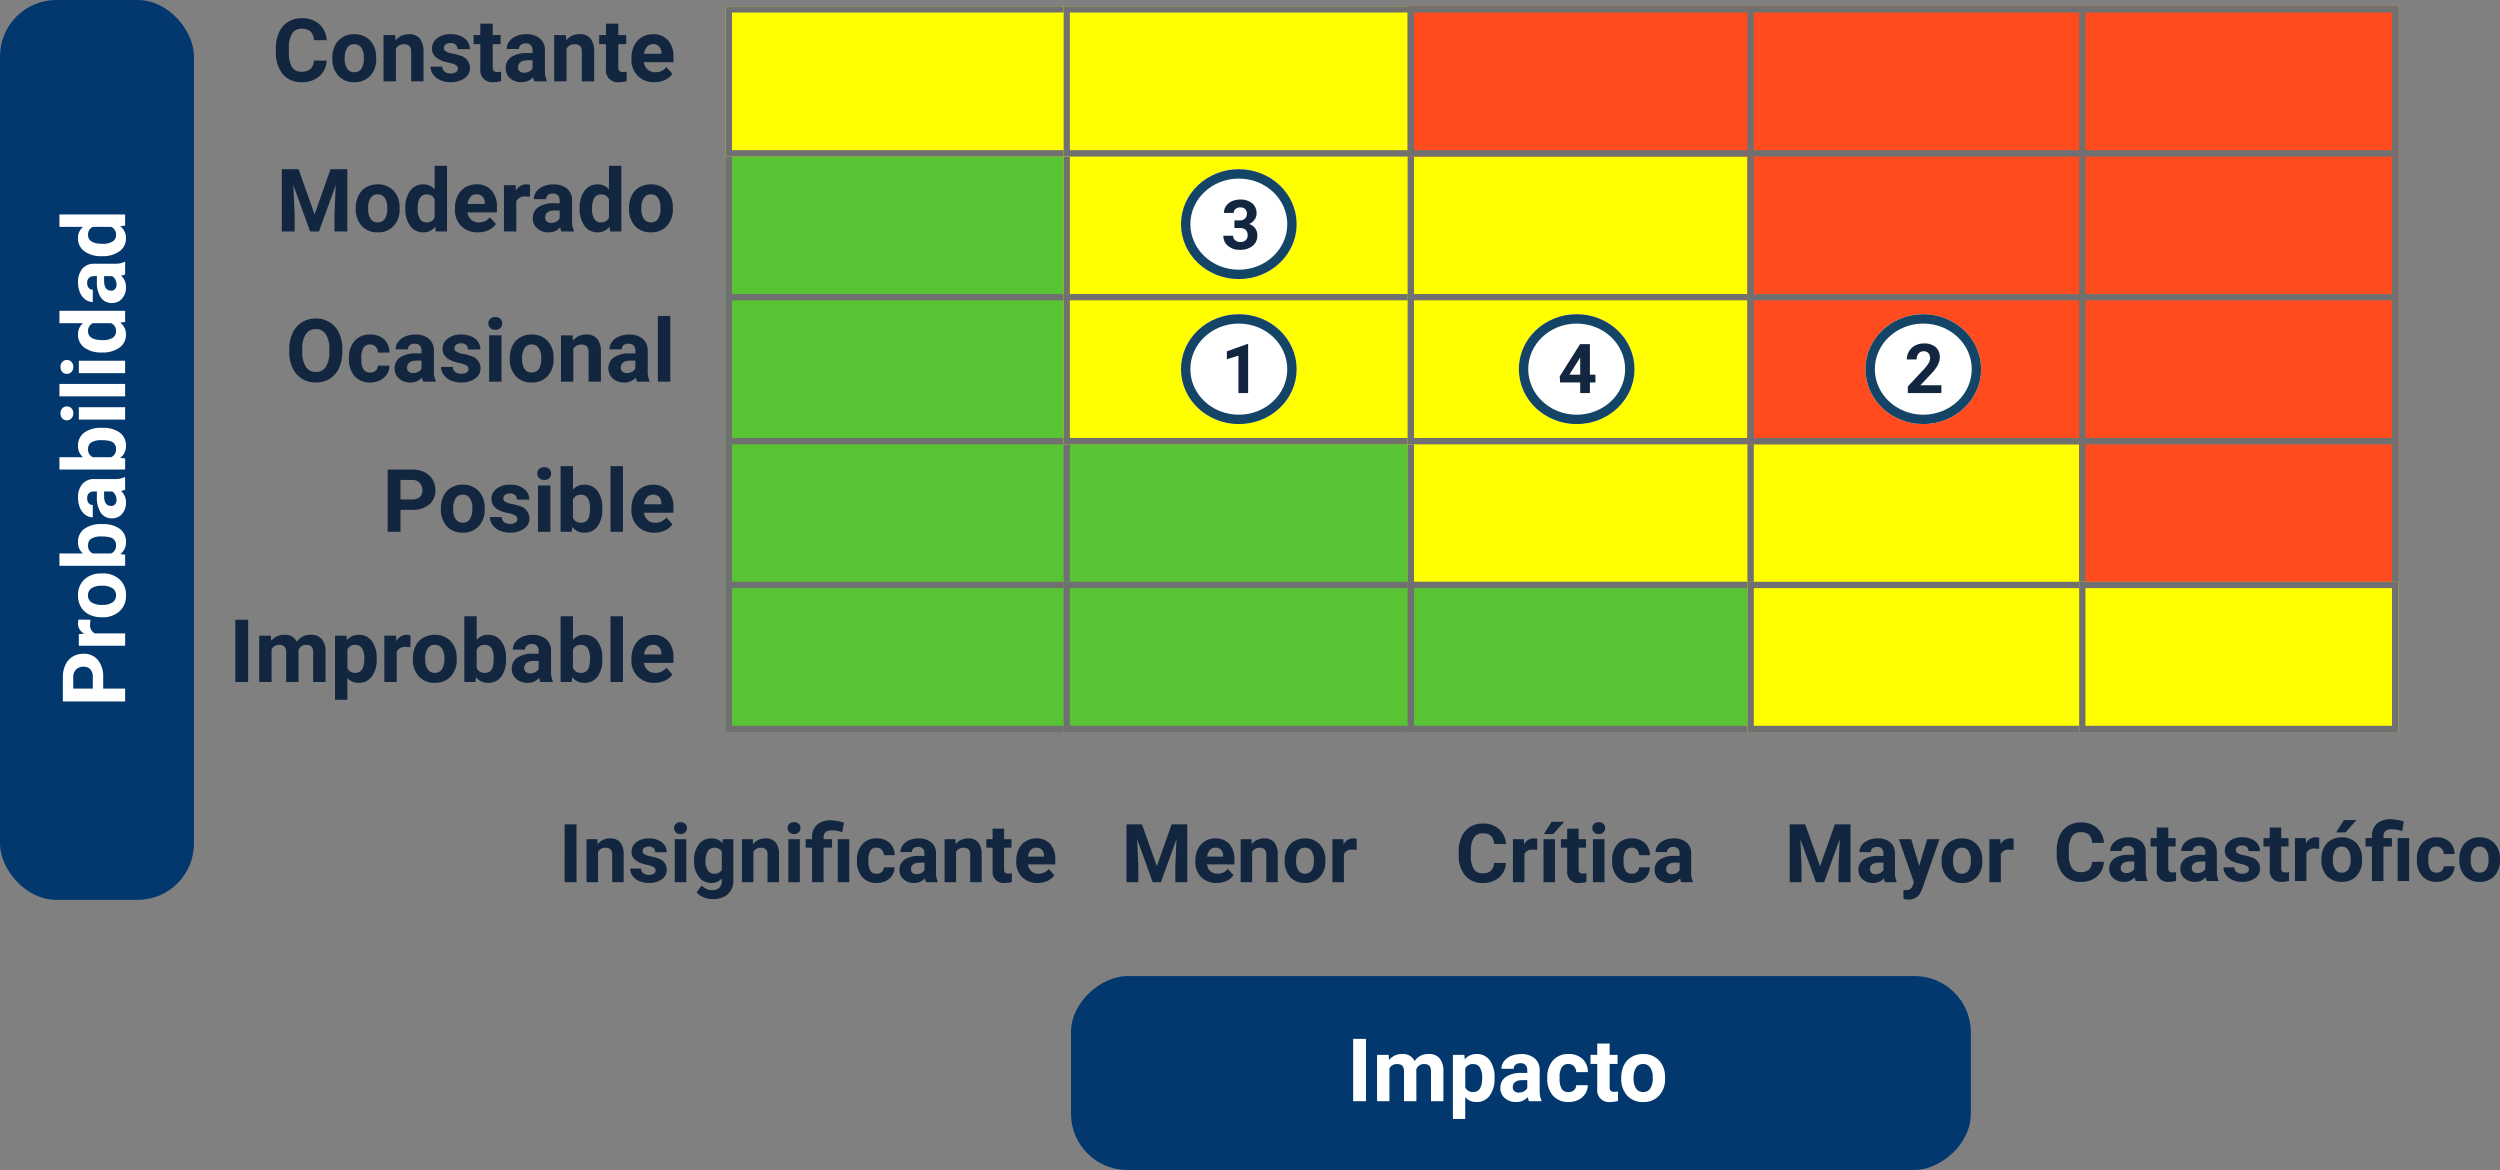 <svg xmlns="http://www.w3.org/2000/svg" width="399.575" height="187" viewBox="0 0 399.575 187">
  <rect x="0" y="0" width="399.575" height="187" fill="#808080" stroke="none"/>
  <g id="Grupo_1077065" data-name="Grupo 1077065" transform="translate(-1180 -10555.202)">
    <rect id="Rectángulo_380509" data-name="Rectángulo 380509" width="31" height="143.824" rx="9" transform="translate(1180 10555.202)" fill="#03386e"/>
    <rect id="Rectángulo_380538" data-name="Rectángulo 380538" width="31" height="143.824" rx="9" transform="translate(1495 10711.202) rotate(90)" fill="#03386e"/>
    <path id="Trazado_614236" data-name="Trazado 614236" d="M2.939-3.507V0H.889V-9.953H4.771a4.492,4.492,0,0,1,1.972.41A3.022,3.022,0,0,1,8.053-8.377a3.25,3.25,0,0,1,.458,1.719,2.858,2.858,0,0,1-1,2.307,4.171,4.171,0,0,1-2.772.844Zm0-1.661H4.771a1.8,1.8,0,0,0,1.241-.383,1.392,1.392,0,0,0,.427-1.094,1.642,1.642,0,0,0-.431-1.183,1.609,1.609,0,0,0-1.189-.465H2.939Zm11.006-.376a5.367,5.367,0,0,0-.711-.055,1.447,1.447,0,0,0-1.47.759V0H9.789V-7.4h1.866l.055.882a1.831,1.831,0,0,1,1.647-1.019,2.07,2.07,0,0,1,.615.089Zm.4,1.777a4.387,4.387,0,0,1,.424-1.962,3.1,3.1,0,0,1,1.22-1.333,3.56,3.56,0,0,1,1.849-.472,3.368,3.368,0,0,1,2.444.916,3.676,3.676,0,0,1,1.056,2.488l.014.506A3.866,3.866,0,0,1,20.4-.892,3.3,3.3,0,0,1,17.849.137,3.319,3.319,0,0,1,15.3-.889a3.934,3.934,0,0,1-.954-2.789Zm1.976.14a2.765,2.765,0,0,0,.4,1.612,1.308,1.308,0,0,0,1.135.558,1.311,1.311,0,0,0,1.121-.551,3.025,3.025,0,0,0,.4-1.763,2.737,2.737,0,0,0-.4-1.6,1.311,1.311,0,0,0-1.135-.568,1.29,1.29,0,0,0-1.121.565A3.076,3.076,0,0,0,16.317-3.626Zm12.913,0a4.479,4.479,0,0,1-.759,2.772,2.513,2.513,0,0,1-2.119.995,2.309,2.309,0,0,1-1.921-.923L24.343,0H22.565V-10.5h1.976v3.767a2.25,2.25,0,0,1,1.8-.8,2.534,2.534,0,0,1,2.123.995,4.485,4.485,0,0,1,.769,2.8Zm-1.976-.144A2.942,2.942,0,0,0,26.9-5.411a1.2,1.2,0,0,0-1.06-.516,1.3,1.3,0,0,0-1.3.772v2.919a1.321,1.321,0,0,0,1.313.779A1.22,1.22,0,0,0,27.111-2.4,4.866,4.866,0,0,0,27.255-3.773ZM34.733,0a2.194,2.194,0,0,1-.2-.663,2.39,2.39,0,0,1-1.866.8,2.626,2.626,0,0,1-1.8-.629,2.023,2.023,0,0,1-.714-1.586,2.09,2.09,0,0,1,.872-1.8,4.3,4.3,0,0,1,2.519-.636h.909v-.424a1.219,1.219,0,0,0-.263-.82,1.035,1.035,0,0,0-.831-.308,1.177,1.177,0,0,0-.783.239.813.813,0,0,0-.284.656H30.317a1.984,1.984,0,0,1,.4-1.189,2.621,2.621,0,0,1,1.121-.858,4.086,4.086,0,0,1,1.627-.311,3.228,3.228,0,0,1,2.17.687,2.4,2.4,0,0,1,.8,1.931v3.206a3.536,3.536,0,0,0,.294,1.593V0ZM33.1-1.374a1.7,1.7,0,0,0,.807-.195,1.28,1.28,0,0,0,.547-.523V-3.363h-.738q-1.483,0-1.579,1.025l-.007.116a.791.791,0,0,0,.26.608A1.009,1.009,0,0,0,33.1-1.374ZM44.618-3.63a4.479,4.479,0,0,1-.759,2.772A2.513,2.513,0,0,1,41.74.137a2.309,2.309,0,0,1-1.921-.923L39.73,0H37.953V-10.5h1.976v3.767a2.25,2.25,0,0,1,1.8-.8,2.534,2.534,0,0,1,2.123.995,4.485,4.485,0,0,1,.769,2.8Zm-1.976-.144a2.942,2.942,0,0,0-.355-1.637,1.2,1.2,0,0,0-1.06-.516,1.3,1.3,0,0,0-1.3.772v2.919a1.321,1.321,0,0,0,1.313.779A1.22,1.22,0,0,0,42.5-2.4,4.866,4.866,0,0,0,42.643-3.773ZM47.92,0H45.938V-7.4H47.92Zm-2.1-9.311a.973.973,0,0,1,.3-.731,1.117,1.117,0,0,1,.81-.287,1.12,1.12,0,0,1,.807.287.967.967,0,0,1,.3.731.97.97,0,0,1-.3.738,1.122,1.122,0,0,1-.8.287,1.122,1.122,0,0,1-.8-.287A.97.97,0,0,1,45.821-9.311ZM51.632,0H49.649V-10.5h1.982Zm3.712,0H53.361V-7.4h1.982Zm-2.1-9.311a.973.973,0,0,1,.3-.731,1.117,1.117,0,0,1,.81-.287,1.12,1.12,0,0,1,.807.287.967.967,0,0,1,.3.731.97.97,0,0,1-.3.738,1.122,1.122,0,0,1-.8.287,1.122,1.122,0,0,1-.8-.287A.97.97,0,0,1,53.245-9.311Zm3.418,5.558a4.457,4.457,0,0,1,.776-2.755,2.517,2.517,0,0,1,2.123-1.025,2.265,2.265,0,0,1,1.784.807V-10.5h1.982V0H61.544l-.1-.786a2.325,2.325,0,0,1-1.9.923,2.511,2.511,0,0,1-2.1-1.029A4.6,4.6,0,0,1,56.663-3.753Zm1.976.147A2.92,2.92,0,0,0,59-2.011a1.18,1.18,0,0,0,1.053.555,1.322,1.322,0,0,0,1.292-.774V-5.153a1.3,1.3,0,0,0-1.278-.774Q58.639-5.927,58.639-3.606ZM69.146,0a2.194,2.194,0,0,1-.2-.663,2.39,2.39,0,0,1-1.866.8,2.626,2.626,0,0,1-1.8-.629,2.023,2.023,0,0,1-.714-1.586,2.09,2.09,0,0,1,.872-1.8,4.3,4.3,0,0,1,2.519-.636h.909v-.424a1.219,1.219,0,0,0-.263-.82,1.035,1.035,0,0,0-.831-.308,1.177,1.177,0,0,0-.783.239.813.813,0,0,0-.284.656H64.729a1.985,1.985,0,0,1,.4-1.189,2.621,2.621,0,0,1,1.121-.858,4.086,4.086,0,0,1,1.627-.311,3.228,3.228,0,0,1,2.17.687,2.4,2.4,0,0,1,.8,1.931v3.206a3.536,3.536,0,0,0,.294,1.593V0ZM67.512-1.374a1.7,1.7,0,0,0,.807-.195,1.28,1.28,0,0,0,.547-.523V-3.363h-.738q-1.483,0-1.579,1.025l-.007.116a.791.791,0,0,0,.26.608A1.009,1.009,0,0,0,67.512-1.374Zm4.546-2.379a4.457,4.457,0,0,1,.776-2.755,2.517,2.517,0,0,1,2.123-1.025,2.265,2.265,0,0,1,1.784.807V-10.5h1.982V0H76.938l-.1-.786a2.325,2.325,0,0,1-1.9.923,2.511,2.511,0,0,1-2.1-1.029A4.6,4.6,0,0,1,72.058-3.753Zm1.976.147a2.92,2.92,0,0,0,.362,1.6,1.18,1.18,0,0,0,1.053.555A1.322,1.322,0,0,0,76.74-2.23V-5.153a1.3,1.3,0,0,0-1.278-.774Q74.033-5.927,74.033-3.606Z" transform="translate(1200 10668.202) rotate(-90)" fill="#fff"/>
    <path id="Trazado_614243" data-name="Trazado 614243" d="M3.069,0H1.019V-9.953H3.069ZM6.692-7.4l.062.827A2.6,2.6,0,0,1,8.88-7.533a1.973,1.973,0,0,1,1.962,1.128,2.54,2.54,0,0,1,2.222-1.128,2.206,2.206,0,0,1,1.791.7,3.221,3.221,0,0,1,.588,2.109V0H13.46V-4.717a1.408,1.408,0,0,0-.246-.919,1.091,1.091,0,0,0-.868-.291,1.233,1.233,0,0,0-1.23.848L11.122,0H9.146V-4.71a1.391,1.391,0,0,0-.253-.93,1.1,1.1,0,0,0-.861-.287,1.28,1.28,0,0,0-1.217.7V0H4.84V-7.4ZM23.618-3.63a4.436,4.436,0,0,1-.776,2.738,2.488,2.488,0,0,1-2.1,1.029,2.3,2.3,0,0,1-1.812-.779V2.844H16.96V-7.4h1.832l.068.725a2.322,2.322,0,0,1,1.873-.861,2.5,2.5,0,0,1,2.126,1.012,4.556,4.556,0,0,1,.759,2.789Zm-1.976-.144a2.911,2.911,0,0,0-.366-1.593,1.191,1.191,0,0,0-1.063-.561,1.294,1.294,0,0,0-1.278.711v3.028a1.316,1.316,0,0,0,1.292.731Q21.643-1.456,21.643-3.773ZM29.128,0a2.194,2.194,0,0,1-.2-.663,2.39,2.39,0,0,1-1.866.8,2.626,2.626,0,0,1-1.8-.629,2.023,2.023,0,0,1-.714-1.586,2.09,2.09,0,0,1,.872-1.8,4.3,4.3,0,0,1,2.519-.636h.909v-.424a1.219,1.219,0,0,0-.263-.82,1.035,1.035,0,0,0-.831-.308,1.177,1.177,0,0,0-.783.239.813.813,0,0,0-.284.656H24.712a1.984,1.984,0,0,1,.4-1.189,2.621,2.621,0,0,1,1.121-.858,4.086,4.086,0,0,1,1.627-.311,3.228,3.228,0,0,1,2.17.687,2.4,2.4,0,0,1,.8,1.931v3.206a3.536,3.536,0,0,0,.294,1.593V0ZM27.494-1.374a1.7,1.7,0,0,0,.807-.195,1.28,1.28,0,0,0,.547-.523V-3.363h-.738q-1.483,0-1.579,1.025l-.007.116a.791.791,0,0,0,.26.608A1.009,1.009,0,0,0,27.494-1.374Zm7.93-.082a1.3,1.3,0,0,0,.889-.3,1.054,1.054,0,0,0,.355-.8h1.853a2.534,2.534,0,0,1-.41,1.377,2.706,2.706,0,0,1-1.1.971,3.455,3.455,0,0,1-1.548.345,3.211,3.211,0,0,1-2.5-1.008,3.99,3.99,0,0,1-.916-2.786v-.13a3.944,3.944,0,0,1,.909-2.728,3.174,3.174,0,0,1,2.5-1.019,3.111,3.111,0,0,1,2.225.79,2.8,2.8,0,0,1,.851,2.1H36.668a1.358,1.358,0,0,0-.355-.938,1.185,1.185,0,0,0-.9-.361,1.19,1.19,0,0,0-1.042.5A2.916,2.916,0,0,0,34.016-3.8V-3.6a2.953,2.953,0,0,0,.349,1.643A1.2,1.2,0,0,0,35.424-1.456Zm6.59-7.759V-7.4h1.265v1.449H42.014v3.691a.881.881,0,0,0,.157.588.79.79,0,0,0,.6.178,3.151,3.151,0,0,0,.581-.048v1.5a4.067,4.067,0,0,1-1.2.178,1.886,1.886,0,0,1-2.119-2.1V-5.947h-1.08V-7.4h1.08V-9.215Zm1.853,5.448a4.387,4.387,0,0,1,.424-1.962,3.1,3.1,0,0,1,1.22-1.333,3.56,3.56,0,0,1,1.849-.472,3.368,3.368,0,0,1,2.444.916,3.676,3.676,0,0,1,1.056,2.488l.014.506a3.866,3.866,0,0,1-.95,2.731A3.3,3.3,0,0,1,47.373.137,3.319,3.319,0,0,1,44.82-.889a3.934,3.934,0,0,1-.954-2.789Zm1.976.14a2.765,2.765,0,0,0,.4,1.612,1.308,1.308,0,0,0,1.135.558,1.311,1.311,0,0,0,1.121-.551,3.025,3.025,0,0,0,.4-1.763,2.737,2.737,0,0,0-.4-1.6,1.311,1.311,0,0,0-1.135-.568,1.29,1.29,0,0,0-1.121.565A3.076,3.076,0,0,0,45.842-3.626Z" transform="translate(1395.256 10731.202)" fill="#fff"/>
    <path id="Trazado_614237" data-name="Trazado 614237" d="M-55.788-3.315A3.522,3.522,0,0,1-56.974-.786a4.165,4.165,0,0,1-2.82.923,3.745,3.745,0,0,1-3.011-1.289,5.284,5.284,0,0,1-1.1-3.538V-5.3A5.966,5.966,0,0,1-63.4-7.827a3.791,3.791,0,0,1,1.446-1.678,4.05,4.05,0,0,1,2.184-.584,4.058,4.058,0,0,1,2.775.923,3.785,3.785,0,0,1,1.217,2.591h-2.051a2.079,2.079,0,0,0-.537-1.4,1.987,1.987,0,0,0-1.4-.434,1.742,1.742,0,0,0-1.535.735,4.118,4.118,0,0,0-.523,2.28v.752a4.408,4.408,0,0,0,.489,2.358,1.71,1.71,0,0,0,1.542.745,2.025,2.025,0,0,0,1.418-.434,1.961,1.961,0,0,0,.537-1.343Zm.909-.451a4.387,4.387,0,0,1,.424-1.962,3.1,3.1,0,0,1,1.22-1.333,3.56,3.56,0,0,1,1.849-.472,3.368,3.368,0,0,1,2.444.916,3.676,3.676,0,0,1,1.056,2.488l.014.506a3.866,3.866,0,0,1-.95,2.731A3.3,3.3,0,0,1-51.372.137,3.319,3.319,0,0,1-53.925-.889a3.934,3.934,0,0,1-.954-2.789Zm1.976.14a2.765,2.765,0,0,0,.4,1.612,1.308,1.308,0,0,0,1.135.558,1.311,1.311,0,0,0,1.121-.551,3.025,3.025,0,0,0,.4-1.763,2.737,2.737,0,0,0-.4-1.6,1.311,1.311,0,0,0-1.135-.568,1.29,1.29,0,0,0-1.121.565A3.076,3.076,0,0,0-52.9-3.626Zm8.066-3.77.062.854a2.582,2.582,0,0,1,2.126-.991,2.146,2.146,0,0,1,1.75.69,3.221,3.221,0,0,1,.588,2.064V0h-1.976V-4.73a1.282,1.282,0,0,0-.273-.913,1.224,1.224,0,0,0-.909-.284,1.359,1.359,0,0,0-1.251.711V0H-46.7V-7.4Zm10.028,5.353a.637.637,0,0,0-.359-.571,4.077,4.077,0,0,0-1.152-.373q-2.639-.554-2.639-2.242a2.032,2.032,0,0,1,.817-1.644A3.3,3.3,0,0,1-36-7.533a3.547,3.547,0,0,1,2.252.663,2.09,2.09,0,0,1,.844,1.723h-1.976a.956.956,0,0,0-.273-.7,1.157,1.157,0,0,0-.854-.277,1.182,1.182,0,0,0-.772.226.712.712,0,0,0-.273.574.609.609,0,0,0,.311.53,3.2,3.2,0,0,0,1.049.349,8.571,8.571,0,0,1,1.244.332,2.044,2.044,0,0,1,1.565,1.989,1.929,1.929,0,0,1-.868,1.637A3.745,3.745,0,0,1-36,.137a3.912,3.912,0,0,1-1.651-.332A2.77,2.77,0,0,1-38.78-1.1a2.113,2.113,0,0,1-.41-1.248h1.873a1.031,1.031,0,0,0,.39.807,1.546,1.546,0,0,0,.971.28A1.43,1.43,0,0,0-35.1-1.48.67.67,0,0,0-34.809-2.044Zm5.558-7.171V-7.4h1.265v1.449h-1.265v3.691a.881.881,0,0,0,.157.588.79.79,0,0,0,.6.178,3.151,3.151,0,0,0,.581-.048v1.5a4.067,4.067,0,0,1-1.2.178,1.886,1.886,0,0,1-2.119-2.1V-5.947h-1.08V-7.4h1.08V-9.215ZM-22.6,0a2.194,2.194,0,0,1-.2-.663,2.39,2.39,0,0,1-1.866.8,2.626,2.626,0,0,1-1.8-.629,2.023,2.023,0,0,1-.714-1.586,2.09,2.09,0,0,1,.872-1.8,4.3,4.3,0,0,1,2.519-.636h.909v-.424a1.219,1.219,0,0,0-.263-.82,1.035,1.035,0,0,0-.831-.308,1.177,1.177,0,0,0-.783.239.813.813,0,0,0-.284.656h-1.976a1.984,1.984,0,0,1,.4-1.189A2.621,2.621,0,0,1-25.5-7.222a4.086,4.086,0,0,1,1.627-.311,3.228,3.228,0,0,1,2.17.687,2.4,2.4,0,0,1,.8,1.931v3.206A3.536,3.536,0,0,0-20.6-.116V0Zm-1.634-1.374a1.7,1.7,0,0,0,.807-.195,1.28,1.28,0,0,0,.547-.523V-3.363h-.738q-1.483,0-1.579,1.025l-.007.116a.791.791,0,0,0,.26.608A1.009,1.009,0,0,0-24.233-1.374ZM-17.562-7.4l.062.854a2.582,2.582,0,0,1,2.126-.991,2.146,2.146,0,0,1,1.75.69,3.221,3.221,0,0,1,.588,2.064V0h-1.976V-4.73a1.282,1.282,0,0,0-.273-.913,1.224,1.224,0,0,0-.909-.284,1.359,1.359,0,0,0-1.251.711V0h-1.976V-7.4Zm8.388-1.818V-7.4h1.265v1.449H-9.174v3.691a.881.881,0,0,0,.157.588.79.79,0,0,0,.6.178,3.151,3.151,0,0,0,.581-.048v1.5a4.067,4.067,0,0,1-1.2.178,1.886,1.886,0,0,1-2.119-2.1V-5.947h-1.08V-7.4h1.08V-9.215ZM-3.4.137a3.631,3.631,0,0,1-2.649-1A3.548,3.548,0,0,1-7.075-3.521v-.191A4.468,4.468,0,0,1-6.645-5.7a3.161,3.161,0,0,1,1.22-1.354,3.425,3.425,0,0,1,1.8-.475,3.07,3.07,0,0,1,2.389.957A3.889,3.889,0,0,1-.362-3.862v.807h-4.71a1.835,1.835,0,0,0,.578,1.162,1.746,1.746,0,0,0,1.22.438A2.132,2.132,0,0,0-1.49-2.283L-.52-1.2a2.966,2.966,0,0,1-1.2.981A3.947,3.947,0,0,1-3.4.137ZM-3.63-5.94a1.234,1.234,0,0,0-.954.4A2.062,2.062,0,0,0-5.052-4.4H-2.3V-4.56a1.471,1.471,0,0,0-.355-1.02A1.274,1.274,0,0,0-3.63-5.94ZM-60.279,14.047l2.557,7.219,2.543-7.219h2.693V24h-2.058V21.279l.205-4.7L-57.025,24h-1.408l-2.68-7.41.205,4.689V24h-2.051V14.047Zm9.146,6.187a4.387,4.387,0,0,1,.424-1.962,3.1,3.1,0,0,1,1.22-1.333,3.56,3.56,0,0,1,1.849-.472,3.368,3.368,0,0,1,2.444.916,3.676,3.676,0,0,1,1.056,2.488l.014.506a3.866,3.866,0,0,1-.95,2.731,3.3,3.3,0,0,1-2.55,1.029,3.319,3.319,0,0,1-2.553-1.025,3.934,3.934,0,0,1-.954-2.789Zm1.976.14a2.765,2.765,0,0,0,.4,1.612,1.308,1.308,0,0,0,1.135.558,1.311,1.311,0,0,0,1.121-.551,3.025,3.025,0,0,0,.4-1.763,2.737,2.737,0,0,0-.4-1.6,1.311,1.311,0,0,0-1.135-.568,1.29,1.29,0,0,0-1.121.565A3.076,3.076,0,0,0-49.157,20.374Zm5.94-.127a4.457,4.457,0,0,1,.776-2.755,2.517,2.517,0,0,1,2.123-1.025,2.265,2.265,0,0,1,1.784.807V13.5h1.982V24h-1.784l-.1-.786a2.325,2.325,0,0,1-1.9.923,2.511,2.511,0,0,1-2.1-1.029A4.6,4.6,0,0,1-43.217,20.247Zm1.976.147a2.92,2.92,0,0,0,.362,1.6,1.18,1.18,0,0,0,1.053.555,1.322,1.322,0,0,0,1.292-.774V18.847a1.3,1.3,0,0,0-1.278-.774Q-41.241,18.073-41.241,20.394Zm9.625,3.743a3.631,3.631,0,0,1-2.649-1,3.548,3.548,0,0,1-1.022-2.659v-.191a4.468,4.468,0,0,1,.431-1.993,3.161,3.161,0,0,1,1.22-1.354,3.425,3.425,0,0,1,1.8-.475,3.07,3.07,0,0,1,2.389.957,3.889,3.889,0,0,1,.872,2.714v.807h-4.71a1.835,1.835,0,0,0,.578,1.162,1.746,1.746,0,0,0,1.22.438,2.132,2.132,0,0,0,1.784-.827l.971,1.087a2.966,2.966,0,0,1-1.2.981A3.947,3.947,0,0,1-31.616,24.137Zm-.226-6.077a1.234,1.234,0,0,0-.954.4,2.062,2.062,0,0,0-.468,1.14h2.748V19.44a1.471,1.471,0,0,0-.355-1.02A1.274,1.274,0,0,0-31.842,18.06Zm8.545.4a5.367,5.367,0,0,0-.711-.055,1.447,1.447,0,0,0-1.47.759V24h-1.976V16.6h1.866l.055.882a1.831,1.831,0,0,1,1.647-1.019,2.07,2.07,0,0,1,.615.089ZM-18.266,24a2.194,2.194,0,0,1-.2-.663,2.39,2.39,0,0,1-1.866.8,2.626,2.626,0,0,1-1.8-.629,2.023,2.023,0,0,1-.714-1.586,2.09,2.09,0,0,1,.872-1.8,4.3,4.3,0,0,1,2.519-.636h.909v-.424a1.219,1.219,0,0,0-.263-.82,1.035,1.035,0,0,0-.831-.308,1.177,1.177,0,0,0-.783.239.813.813,0,0,0-.284.656h-1.976a1.985,1.985,0,0,1,.4-1.189,2.621,2.621,0,0,1,1.121-.858,4.086,4.086,0,0,1,1.627-.311,3.228,3.228,0,0,1,2.17.687,2.4,2.4,0,0,1,.8,1.931v3.206a3.536,3.536,0,0,0,.294,1.593V24ZM-19.9,22.626a1.7,1.7,0,0,0,.807-.195,1.28,1.28,0,0,0,.547-.523V20.637h-.738q-1.483,0-1.579,1.025l-.007.116a.791.791,0,0,0,.26.608A1.009,1.009,0,0,0-19.9,22.626Zm4.546-2.379a4.457,4.457,0,0,1,.776-2.755,2.517,2.517,0,0,1,2.123-1.025,2.265,2.265,0,0,1,1.784.807V13.5h1.982V24h-1.784l-.1-.786a2.325,2.325,0,0,1-1.9.923,2.511,2.511,0,0,1-2.1-1.029A4.6,4.6,0,0,1-15.354,20.247Zm1.976.147a2.92,2.92,0,0,0,.362,1.6,1.18,1.18,0,0,0,1.053.555,1.322,1.322,0,0,0,1.292-.774V18.847a1.3,1.3,0,0,0-1.278-.774Q-13.378,18.073-13.378,20.394Zm5.913-.161a4.387,4.387,0,0,1,.424-1.962,3.1,3.1,0,0,1,1.22-1.333,3.56,3.56,0,0,1,1.849-.472,3.368,3.368,0,0,1,2.444.916A3.676,3.676,0,0,1-.472,19.871l.014.506a3.866,3.866,0,0,1-.95,2.731,3.3,3.3,0,0,1-2.55,1.029,3.319,3.319,0,0,1-2.553-1.025,3.934,3.934,0,0,1-.954-2.789Zm1.976.14a2.765,2.765,0,0,0,.4,1.612,1.308,1.308,0,0,0,1.135.558,1.311,1.311,0,0,0,1.121-.551,3.025,3.025,0,0,0,.4-1.763,2.737,2.737,0,0,0-.4-1.6,1.311,1.311,0,0,0-1.135-.568,1.29,1.29,0,0,0-1.121.565A3.076,3.076,0,0,0-5.489,20.374Zm-47.8,22.875a6.008,6.008,0,0,1-.52,2.577A3.913,3.913,0,0,1-55.3,47.535a4.113,4.113,0,0,1-2.218.6,4.141,4.141,0,0,1-2.208-.595,3.951,3.951,0,0,1-1.5-1.7,5.837,5.837,0,0,1-.54-2.54v-.492a5.977,5.977,0,0,1,.53-2.587,3.945,3.945,0,0,1,1.5-1.716,4.118,4.118,0,0,1,2.211-.6,4.118,4.118,0,0,1,2.211.6,3.945,3.945,0,0,1,1.5,1.716,5.96,5.96,0,0,1,.53,2.581Zm-2.078-.451a4.188,4.188,0,0,0-.561-2.379,1.827,1.827,0,0,0-1.6-.813,1.827,1.827,0,0,0-1.593.8,4.141,4.141,0,0,0-.567,2.355v.485a4.241,4.241,0,0,0,.561,2.365,1.822,1.822,0,0,0,1.613.841,1.806,1.806,0,0,0,1.586-.81,4.216,4.216,0,0,0,.561-2.362Zm6.515,3.746a1.3,1.3,0,0,0,.889-.3,1.054,1.054,0,0,0,.355-.8h1.853a2.534,2.534,0,0,1-.41,1.377,2.706,2.706,0,0,1-1.1.971,3.455,3.455,0,0,1-1.548.345,3.211,3.211,0,0,1-2.5-1.008,3.99,3.99,0,0,1-.916-2.786v-.13a3.944,3.944,0,0,1,.909-2.728,3.174,3.174,0,0,1,2.5-1.019,3.111,3.111,0,0,1,2.225.79,2.8,2.8,0,0,1,.851,2.1h-1.853a1.358,1.358,0,0,0-.355-.938,1.185,1.185,0,0,0-.9-.361,1.19,1.19,0,0,0-1.042.5,2.916,2.916,0,0,0-.352,1.633V44.4a2.953,2.953,0,0,0,.349,1.643A1.2,1.2,0,0,0-48.856,46.544ZM-40.346,48a2.194,2.194,0,0,1-.2-.663,2.39,2.39,0,0,1-1.866.8,2.626,2.626,0,0,1-1.8-.629,2.023,2.023,0,0,1-.714-1.586,2.09,2.09,0,0,1,.872-1.8,4.3,4.3,0,0,1,2.519-.636h.909v-.424a1.219,1.219,0,0,0-.263-.82,1.035,1.035,0,0,0-.831-.308,1.177,1.177,0,0,0-.783.239.813.813,0,0,0-.284.656h-1.976a1.984,1.984,0,0,1,.4-1.189,2.621,2.621,0,0,1,1.121-.858,4.086,4.086,0,0,1,1.627-.311,3.228,3.228,0,0,1,2.17.687,2.4,2.4,0,0,1,.8,1.931v3.206a3.536,3.536,0,0,0,.294,1.593V48Zm-1.634-1.374a1.7,1.7,0,0,0,.807-.195,1.28,1.28,0,0,0,.547-.523V44.637h-.738q-1.483,0-1.579,1.025l-.007.116a.791.791,0,0,0,.26.608A1.009,1.009,0,0,0-41.979,46.626Zm8.859-.67a.637.637,0,0,0-.359-.571,4.077,4.077,0,0,0-1.152-.373q-2.639-.554-2.639-2.242a2.032,2.032,0,0,1,.817-1.644,3.3,3.3,0,0,1,2.136-.66,3.547,3.547,0,0,1,2.252.663,2.09,2.09,0,0,1,.844,1.723H-33.2a.956.956,0,0,0-.273-.7,1.157,1.157,0,0,0-.854-.277,1.182,1.182,0,0,0-.772.226.712.712,0,0,0-.273.574.609.609,0,0,0,.311.53,3.2,3.2,0,0,0,1.049.349,8.57,8.57,0,0,1,1.244.332A2.044,2.044,0,0,1-31.2,45.874a1.929,1.929,0,0,1-.868,1.637,3.745,3.745,0,0,1-2.242.625,3.912,3.912,0,0,1-1.651-.332,2.77,2.77,0,0,1-1.131-.909,2.113,2.113,0,0,1-.41-1.248h1.873a1.031,1.031,0,0,0,.39.807,1.546,1.546,0,0,0,.971.28,1.43,1.43,0,0,0,.858-.215A.67.67,0,0,0-33.12,45.956ZM-27.843,48h-1.982V40.6h1.982Zm-2.1-9.311a.973.973,0,0,1,.3-.731,1.117,1.117,0,0,1,.81-.287,1.12,1.12,0,0,1,.807.287.967.967,0,0,1,.3.731.97.97,0,0,1-.3.738,1.122,1.122,0,0,1-.8.287,1.122,1.122,0,0,1-.8-.287A.97.97,0,0,1-29.941,38.689Zm3.418,5.544a4.387,4.387,0,0,1,.424-1.962,3.1,3.1,0,0,1,1.22-1.333,3.56,3.56,0,0,1,1.849-.472,3.368,3.368,0,0,1,2.444.916,3.676,3.676,0,0,1,1.056,2.488l.014.506a3.866,3.866,0,0,1-.95,2.731,3.3,3.3,0,0,1-2.55,1.029,3.319,3.319,0,0,1-2.553-1.025,3.934,3.934,0,0,1-.954-2.789Zm1.976.14a2.765,2.765,0,0,0,.4,1.612,1.308,1.308,0,0,0,1.135.558,1.311,1.311,0,0,0,1.121-.551,3.025,3.025,0,0,0,.4-1.763,2.737,2.737,0,0,0-.4-1.6,1.311,1.311,0,0,0-1.135-.568,1.29,1.29,0,0,0-1.121.565A3.076,3.076,0,0,0-24.548,44.374Zm8.066-3.77.062.854a2.582,2.582,0,0,1,2.126-.991,2.146,2.146,0,0,1,1.75.69,3.221,3.221,0,0,1,.588,2.064V48h-1.976V43.27a1.282,1.282,0,0,0-.273-.913,1.224,1.224,0,0,0-.909-.284,1.359,1.359,0,0,0-1.251.711V48h-1.976V40.6ZM-6.173,48a2.194,2.194,0,0,1-.2-.663,2.39,2.39,0,0,1-1.866.8,2.626,2.626,0,0,1-1.8-.629,2.023,2.023,0,0,1-.714-1.586,2.09,2.09,0,0,1,.872-1.8,4.3,4.3,0,0,1,2.519-.636h.909v-.424a1.219,1.219,0,0,0-.263-.82,1.035,1.035,0,0,0-.831-.308,1.177,1.177,0,0,0-.783.239.813.813,0,0,0-.284.656h-1.976a1.984,1.984,0,0,1,.4-1.189,2.621,2.621,0,0,1,1.121-.858,4.086,4.086,0,0,1,1.627-.311,3.228,3.228,0,0,1,2.17.687,2.4,2.4,0,0,1,.8,1.931v3.206a3.536,3.536,0,0,0,.294,1.593V48Zm-1.634-1.374A1.7,1.7,0,0,0-7,46.431a1.28,1.28,0,0,0,.547-.523V44.637h-.738q-1.483,0-1.579,1.025l-.007.116a.791.791,0,0,0,.26.608A1.009,1.009,0,0,0-7.807,46.626ZM-.868,48H-2.851V37.5H-.868ZM-43.989,68.493V72H-46.04V62.047h3.883a4.492,4.492,0,0,1,1.972.41,3.022,3.022,0,0,1,1.309,1.166,3.25,3.25,0,0,1,.458,1.719,2.858,2.858,0,0,1-1,2.307,4.171,4.171,0,0,1-2.772.844Zm0-1.661h1.832a1.8,1.8,0,0,0,1.241-.383,1.392,1.392,0,0,0,.427-1.094,1.642,1.642,0,0,0-.431-1.183,1.609,1.609,0,0,0-1.189-.465h-1.88Zm6.453,1.4a4.387,4.387,0,0,1,.424-1.962,3.1,3.1,0,0,1,1.22-1.333,3.56,3.56,0,0,1,1.849-.472,3.368,3.368,0,0,1,2.444.916,3.676,3.676,0,0,1,1.056,2.488l.014.506a3.866,3.866,0,0,1-.95,2.731,3.3,3.3,0,0,1-2.55,1.029,3.319,3.319,0,0,1-2.553-1.025,3.934,3.934,0,0,1-.954-2.789Zm1.976.14a2.765,2.765,0,0,0,.4,1.612,1.308,1.308,0,0,0,1.135.558,1.311,1.311,0,0,0,1.121-.551,3.025,3.025,0,0,0,.4-1.763,2.737,2.737,0,0,0-.4-1.6,1.311,1.311,0,0,0-1.135-.568,1.29,1.29,0,0,0-1.121.565A3.076,3.076,0,0,0-35.561,68.374Zm10.254,1.582a.637.637,0,0,0-.359-.571,4.077,4.077,0,0,0-1.152-.373q-2.639-.554-2.639-2.242a2.032,2.032,0,0,1,.817-1.644,3.3,3.3,0,0,1,2.136-.66,3.547,3.547,0,0,1,2.252.663,2.09,2.09,0,0,1,.844,1.723h-1.976a.956.956,0,0,0-.273-.7,1.157,1.157,0,0,0-.854-.277,1.182,1.182,0,0,0-.772.226.712.712,0,0,0-.273.574.609.609,0,0,0,.311.53,3.2,3.2,0,0,0,1.049.349,8.571,8.571,0,0,1,1.244.332,2.044,2.044,0,0,1,1.565,1.989,1.929,1.929,0,0,1-.868,1.637,3.745,3.745,0,0,1-2.242.625,3.912,3.912,0,0,1-1.651-.332,2.77,2.77,0,0,1-1.131-.909,2.113,2.113,0,0,1-.41-1.248h1.873a1.031,1.031,0,0,0,.39.807,1.546,1.546,0,0,0,.971.28,1.43,1.43,0,0,0,.858-.215A.67.67,0,0,0-25.307,69.956ZM-20.029,72h-1.982V64.6h1.982Zm-2.1-9.311a.973.973,0,0,1,.3-.731,1.117,1.117,0,0,1,.81-.287,1.12,1.12,0,0,1,.807.287.967.967,0,0,1,.3.731.97.97,0,0,1-.3.738,1.122,1.122,0,0,1-.8.287,1.122,1.122,0,0,1-.8-.287A.97.97,0,0,1-22.128,62.689Zm10.391,5.681a4.479,4.479,0,0,1-.759,2.772,2.513,2.513,0,0,1-2.119.995,2.309,2.309,0,0,1-1.921-.923l-.089.786H-18.4V61.5h1.976v3.767a2.25,2.25,0,0,1,1.8-.8,2.534,2.534,0,0,1,2.123.995,4.485,4.485,0,0,1,.769,2.8Zm-1.976-.144a2.942,2.942,0,0,0-.355-1.637,1.2,1.2,0,0,0-1.06-.516,1.3,1.3,0,0,0-1.3.772v2.919a1.321,1.321,0,0,0,1.313.779,1.22,1.22,0,0,0,1.258-.943A4.866,4.866,0,0,0-13.713,68.227ZM-8.436,72h-1.982V61.5h1.982Zm5.031.137a3.631,3.631,0,0,1-2.649-1,3.548,3.548,0,0,1-1.022-2.659v-.191A4.468,4.468,0,0,1-6.645,66.3a3.161,3.161,0,0,1,1.22-1.354,3.425,3.425,0,0,1,1.8-.475,3.07,3.07,0,0,1,2.389.957,3.889,3.889,0,0,1,.872,2.714v.807h-4.71a1.835,1.835,0,0,0,.578,1.162,1.746,1.746,0,0,0,1.22.438,2.132,2.132,0,0,0,1.784-.827L-.52,70.8a2.966,2.966,0,0,1-1.2.981A3.947,3.947,0,0,1-3.4,72.137ZM-3.63,66.06a1.234,1.234,0,0,0-.954.4,2.062,2.062,0,0,0-.468,1.14H-2.3V67.44a1.471,1.471,0,0,0-.355-1.02A1.274,1.274,0,0,0-3.63,66.06ZM-68.339,96H-70.39V86.047h2.051Zm3.623-7.4.062.827a2.6,2.6,0,0,1,2.126-.964,1.973,1.973,0,0,1,1.962,1.128,2.54,2.54,0,0,1,2.222-1.128,2.206,2.206,0,0,1,1.791.7,3.221,3.221,0,0,1,.588,2.109V96h-1.982V91.283a1.408,1.408,0,0,0-.246-.919,1.091,1.091,0,0,0-.868-.291,1.233,1.233,0,0,0-1.23.848L-60.286,96h-1.976V91.29a1.391,1.391,0,0,0-.253-.93,1.1,1.1,0,0,0-.861-.287,1.28,1.28,0,0,0-1.217.7V96h-1.976V88.6ZM-47.79,92.37a4.436,4.436,0,0,1-.776,2.738,2.488,2.488,0,0,1-2.1,1.029,2.3,2.3,0,0,1-1.812-.779v3.486h-1.976V88.6h1.832l.068.725a2.322,2.322,0,0,1,1.873-.861,2.5,2.5,0,0,1,2.126,1.012,4.556,4.556,0,0,1,.759,2.789Zm-1.976-.144a2.911,2.911,0,0,0-.366-1.593,1.191,1.191,0,0,0-1.063-.561,1.294,1.294,0,0,0-1.278.711v3.028a1.316,1.316,0,0,0,1.292.731Q-49.766,94.544-49.766,92.227Zm7.355-1.771a5.367,5.367,0,0,0-.711-.055,1.447,1.447,0,0,0-1.47.759V96h-1.976V88.6H-44.7l.055.882A1.831,1.831,0,0,1-43,88.467a2.07,2.07,0,0,1,.615.089Zm.4,1.777a4.387,4.387,0,0,1,.424-1.962,3.1,3.1,0,0,1,1.22-1.333,3.56,3.56,0,0,1,1.849-.472,3.368,3.368,0,0,1,2.444.916,3.676,3.676,0,0,1,1.056,2.488l.014.506a3.866,3.866,0,0,1-.95,2.731,3.3,3.3,0,0,1-2.55,1.029,3.319,3.319,0,0,1-2.553-1.025,3.934,3.934,0,0,1-.954-2.789Zm1.976.14a2.765,2.765,0,0,0,.4,1.612,1.308,1.308,0,0,0,1.135.558,1.311,1.311,0,0,0,1.121-.551,3.025,3.025,0,0,0,.4-1.763,2.737,2.737,0,0,0-.4-1.6,1.311,1.311,0,0,0-1.135-.568,1.29,1.29,0,0,0-1.121.565A3.076,3.076,0,0,0-40.038,92.374Zm12.913,0a4.479,4.479,0,0,1-.759,2.772A2.513,2.513,0,0,1-30,96.137a2.309,2.309,0,0,1-1.921-.923l-.089.786H-33.79V85.5h1.976v3.767a2.25,2.25,0,0,1,1.8-.8,2.534,2.534,0,0,1,2.123.995,4.485,4.485,0,0,1,.769,2.8Zm-1.976-.144a2.942,2.942,0,0,0-.355-1.637,1.2,1.2,0,0,0-1.06-.516,1.3,1.3,0,0,0-1.3.772v2.919a1.321,1.321,0,0,0,1.313.779,1.22,1.22,0,0,0,1.258-.943A4.866,4.866,0,0,0-29.1,92.227ZM-21.622,96a2.194,2.194,0,0,1-.2-.663,2.39,2.39,0,0,1-1.866.8,2.626,2.626,0,0,1-1.8-.629,2.023,2.023,0,0,1-.714-1.586,2.09,2.09,0,0,1,.872-1.8,4.3,4.3,0,0,1,2.519-.636h.909v-.424a1.219,1.219,0,0,0-.263-.82A1.035,1.035,0,0,0-23,89.93a1.177,1.177,0,0,0-.783.239.813.813,0,0,0-.284.656h-1.976a1.985,1.985,0,0,1,.4-1.189,2.621,2.621,0,0,1,1.121-.858,4.086,4.086,0,0,1,1.627-.311,3.228,3.228,0,0,1,2.17.687,2.4,2.4,0,0,1,.8,1.931v3.206a3.536,3.536,0,0,0,.294,1.593V96Zm-1.634-1.374a1.7,1.7,0,0,0,.807-.195,1.28,1.28,0,0,0,.547-.523V92.637h-.738q-1.483,0-1.579,1.025l-.007.116a.791.791,0,0,0,.26.608A1.009,1.009,0,0,0-23.256,94.626Zm11.519-2.256a4.479,4.479,0,0,1-.759,2.772,2.513,2.513,0,0,1-2.119.995,2.309,2.309,0,0,1-1.921-.923l-.089.786H-18.4V85.5h1.976v3.767a2.25,2.25,0,0,1,1.8-.8,2.534,2.534,0,0,1,2.123.995,4.485,4.485,0,0,1,.769,2.8Zm-1.976-.144a2.942,2.942,0,0,0-.355-1.637,1.2,1.2,0,0,0-1.06-.516,1.3,1.3,0,0,0-1.3.772v2.919a1.321,1.321,0,0,0,1.313.779,1.22,1.22,0,0,0,1.258-.943A4.866,4.866,0,0,0-13.713,92.227ZM-8.436,96h-1.982V85.5h1.982Zm5.031.137a3.631,3.631,0,0,1-2.649-1,3.548,3.548,0,0,1-1.022-2.659v-.191A4.468,4.468,0,0,1-6.645,90.3a3.161,3.161,0,0,1,1.22-1.354,3.425,3.425,0,0,1,1.8-.475,3.07,3.07,0,0,1,2.389.957,3.889,3.889,0,0,1,.872,2.714v.807h-4.71a1.835,1.835,0,0,0,.578,1.162,1.746,1.746,0,0,0,1.22.438,2.132,2.132,0,0,0,1.784-.827L-.52,94.8a2.966,2.966,0,0,1-1.2.981A3.947,3.947,0,0,1-3.4,96.137ZM-3.63,90.06a1.234,1.234,0,0,0-.954.4,2.062,2.062,0,0,0-.468,1.14H-2.3V91.44a1.471,1.471,0,0,0-.355-1.02A1.274,1.274,0,0,0-3.63,90.06Z" transform="translate(1288 10568.202)" fill="#12263f"/>
    <path id="Trazado_614238" data-name="Trazado 614238" d="M-76.857,0h-1.9V-9.242h1.9Zm3.333-6.868.057.793A2.4,2.4,0,0,1-71.494-7a1.993,1.993,0,0,1,1.625.641,2.991,2.991,0,0,1,.546,1.917V0h-1.834V-4.393a1.19,1.19,0,0,0-.254-.847,1.137,1.137,0,0,0-.844-.263,1.262,1.262,0,0,0-1.162.66V0h-1.834V-6.868Zm9.312,4.97a.591.591,0,0,0-.333-.53,3.785,3.785,0,0,0-1.07-.346q-2.45-.514-2.45-2.082a1.887,1.887,0,0,1,.759-1.527A3.06,3.06,0,0,1-65.324-7a3.293,3.293,0,0,1,2.092.616,1.94,1.94,0,0,1,.784,1.6h-1.834a.888.888,0,0,0-.254-.651,1.075,1.075,0,0,0-.793-.257,1.1,1.1,0,0,0-.717.209.661.661,0,0,0-.254.533.565.565,0,0,0,.289.492,2.971,2.971,0,0,0,.974.324,7.958,7.958,0,0,1,1.155.308,1.9,1.9,0,0,1,1.454,1.847,1.792,1.792,0,0,1-.806,1.52,3.478,3.478,0,0,1-2.082.581A3.632,3.632,0,0,1-66.85-.181,2.572,2.572,0,0,1-67.9-1.025a1.962,1.962,0,0,1-.381-1.158h1.739a.958.958,0,0,0,.362.749,1.435,1.435,0,0,0,.9.26,1.328,1.328,0,0,0,.8-.2A.622.622,0,0,0-64.213-1.9Zm4.9,1.9h-1.841V-6.868h1.841Zm-1.949-8.646a.9.9,0,0,1,.276-.679,1.037,1.037,0,0,1,.752-.267,1.04,1.04,0,0,1,.749.267.9.9,0,0,1,.279.679.9.9,0,0,1-.282.686,1.042,1.042,0,0,1-.746.267,1.042,1.042,0,0,1-.746-.267A.9.9,0,0,1-61.261-8.646Zm3.193,5.161a4.025,4.025,0,0,1,.752-2.545A2.437,2.437,0,0,1-55.288-7a2.138,2.138,0,0,1,1.758.774l.076-.647h1.663v6.64A2.935,2.935,0,0,1-52.2,1.339a2.629,2.629,0,0,1-1.152,1.016,4.05,4.05,0,0,1-1.739.349,3.766,3.766,0,0,1-1.473-.3,2.614,2.614,0,0,1-1.085-.778l.813-1.117a2.149,2.149,0,0,0,1.663.768,1.573,1.573,0,0,0,1.136-.39,1.464,1.464,0,0,0,.406-1.108V-.59A2.122,2.122,0,0,1-55.3.127a2.431,2.431,0,0,1-2-.968,4.024,4.024,0,0,1-.765-2.568Zm1.834.137a2.506,2.506,0,0,0,.375,1.465,1.191,1.191,0,0,0,1.028.531,1.274,1.274,0,0,0,1.2-.629V-4.874A1.271,1.271,0,0,0-54.818-5.5a1.2,1.2,0,0,0-1.038.54A2.825,2.825,0,0,0-56.234-3.348Zm7.541-3.52.057.793A2.4,2.4,0,0,1-46.662-7a1.993,1.993,0,0,1,1.625.641,2.991,2.991,0,0,1,.546,1.917V0h-1.834V-4.393a1.19,1.19,0,0,0-.254-.847,1.137,1.137,0,0,0-.844-.263,1.262,1.262,0,0,0-1.162.66V0h-1.834V-6.868ZM-41.165,0h-1.841V-6.868h1.841Zm-1.949-8.646a.9.9,0,0,1,.276-.679,1.037,1.037,0,0,1,.752-.267,1.04,1.04,0,0,1,.749.267.9.9,0,0,1,.279.679.9.9,0,0,1-.282.686,1.042,1.042,0,0,1-.746.267,1.042,1.042,0,0,1-.746-.267A.9.9,0,0,1-43.113-8.646ZM-39.209,0V-5.522h-1.022V-6.868h1.022v-.317a2.576,2.576,0,0,1,.8-2,3.205,3.205,0,0,1,2.212-.7,7.338,7.338,0,0,1,2.082.375l-.267,1.517a8.123,8.123,0,0,0-.965-.238,4.741,4.741,0,0,0-.736-.054q-1.282,0-1.282,1.136v.279h1.352v1.346h-1.352V0Zm5.948,0H-35.1V-6.868h1.841Zm4.374-1.352a1.2,1.2,0,0,0,.825-.279.979.979,0,0,0,.33-.743h1.72a2.353,2.353,0,0,1-.381,1.279,2.513,2.513,0,0,1-1.025.9,3.208,3.208,0,0,1-1.438.321A2.982,2.982,0,0,1-31.18-.809,3.705,3.705,0,0,1-32.03-3.4v-.121a3.663,3.663,0,0,1,.844-2.533A2.947,2.947,0,0,1-28.869-7a2.889,2.889,0,0,1,2.066.733,2.6,2.6,0,0,1,.79,1.952h-1.72a1.261,1.261,0,0,0-.33-.871,1.1,1.1,0,0,0-.838-.335,1.1,1.1,0,0,0-.968.467A2.708,2.708,0,0,0-30.2-3.533v.191a2.742,2.742,0,0,0,.324,1.526A1.119,1.119,0,0,0-28.888-1.352ZM-20.985,0a2.037,2.037,0,0,1-.184-.616A2.22,2.22,0,0,1-22.9.127a2.439,2.439,0,0,1-1.673-.584,1.878,1.878,0,0,1-.663-1.473,1.941,1.941,0,0,1,.809-1.676A3.994,3.994,0,0,1-22.09-4.2h.844v-.394a1.132,1.132,0,0,0-.244-.762.961.961,0,0,0-.771-.286,1.093,1.093,0,0,0-.727.222.755.755,0,0,0-.263.609h-1.834a1.843,1.843,0,0,1,.368-1.1,2.434,2.434,0,0,1,1.041-.8A3.794,3.794,0,0,1-22.166-7a3,3,0,0,1,2.015.638A2.232,2.232,0,0,1-19.4-4.564v2.977a3.284,3.284,0,0,0,.273,1.479V0ZM-22.5-1.276a1.58,1.58,0,0,0,.749-.181,1.188,1.188,0,0,0,.508-.486V-3.123h-.686q-1.377,0-1.466.952l-.006.108a.734.734,0,0,0,.241.565A.937.937,0,0,0-22.5-1.276Zm6.2-5.592.057.793A2.4,2.4,0,0,1-14.276-7a1.993,1.993,0,0,1,1.625.641A2.991,2.991,0,0,1-12.1-4.437V0h-1.834V-4.393a1.19,1.19,0,0,0-.254-.847,1.137,1.137,0,0,0-.844-.263,1.262,1.262,0,0,0-1.162.66V0h-1.834V-6.868Zm7.789-1.688v1.688h1.174v1.346H-8.519v3.428a.818.818,0,0,0,.146.546.733.733,0,0,0,.559.165,2.925,2.925,0,0,0,.54-.044v1.39A3.777,3.777,0,0,1-8.385.127a1.752,1.752,0,0,1-1.968-1.949v-3.7h-1V-6.868h1V-8.557ZM-3.161.127A3.372,3.372,0,0,1-5.621-.8,3.294,3.294,0,0,1-6.57-3.269v-.178a4.149,4.149,0,0,1,.4-1.85A2.935,2.935,0,0,1-5.037-6.554,3.18,3.18,0,0,1-3.364-7a2.85,2.85,0,0,1,2.219.889,3.611,3.611,0,0,1,.809,2.52v.749H-4.71a1.7,1.7,0,0,0,.536,1.079,1.621,1.621,0,0,0,1.133.406A1.98,1.98,0,0,0-1.384-2.12l.9,1.009A2.754,2.754,0,0,1-1.6-.2,3.665,3.665,0,0,1-3.161.127Zm-.209-5.643a1.146,1.146,0,0,0-.885.37,1.915,1.915,0,0,0-.435,1.058h2.552v-.147a1.366,1.366,0,0,0-.33-.947A1.183,1.183,0,0,0-3.371-5.516Z" transform="translate(1349 10696.202)" fill="#12263f"/>
    <path id="Trazado_614239" data-name="Trazado 614239" d="M-34.474-9.242l2.374,6.7,2.361-6.7h2.5V0h-1.911V-2.526l.19-4.361L-31.453,0H-32.76l-2.488-6.881.19,4.354V0h-1.9V-9.242ZM-22.534.127A3.372,3.372,0,0,1-24.994-.8a3.294,3.294,0,0,1-.949-2.469v-.178a4.149,4.149,0,0,1,.4-1.85A2.935,2.935,0,0,1-24.41-6.554,3.18,3.18,0,0,1-22.737-7a2.85,2.85,0,0,1,2.219.889,3.611,3.611,0,0,1,.809,2.52v.749h-4.374a1.7,1.7,0,0,0,.536,1.079,1.621,1.621,0,0,0,1.133.406,1.98,1.98,0,0,0,1.657-.768l.9,1.009A2.754,2.754,0,0,1-20.973-.2,3.665,3.665,0,0,1-22.534.127Zm-.209-5.643a1.146,1.146,0,0,0-.885.37,1.915,1.915,0,0,0-.435,1.058h2.552v-.147a1.366,1.366,0,0,0-.33-.947A1.183,1.183,0,0,0-22.744-5.516Zm5.764-1.352.057.793A2.4,2.4,0,0,1-14.949-7a1.993,1.993,0,0,1,1.625.641,2.991,2.991,0,0,1,.546,1.917V0h-1.834V-4.393a1.19,1.19,0,0,0-.254-.847A1.137,1.137,0,0,0-15.71-5.5a1.262,1.262,0,0,0-1.162.66V0h-1.834V-6.868ZM-11.673-3.5a4.073,4.073,0,0,1,.394-1.822,2.881,2.881,0,0,1,1.133-1.238A3.306,3.306,0,0,1-8.43-7a3.127,3.127,0,0,1,2.269.851A3.414,3.414,0,0,1-5.18-3.834l.013.47A3.59,3.59,0,0,1-6.049-.828,3.067,3.067,0,0,1-8.417.127a3.082,3.082,0,0,1-2.371-.952,3.653,3.653,0,0,1-.885-2.59Zm1.834.13a2.567,2.567,0,0,0,.368,1.5,1.215,1.215,0,0,0,1.054.518,1.217,1.217,0,0,0,1.041-.512A2.809,2.809,0,0,0-7-3.5a2.542,2.542,0,0,0-.375-1.488A1.217,1.217,0,0,0-8.43-5.516a1.2,1.2,0,0,0-1.041.524A2.857,2.857,0,0,0-9.839-3.367ZM-.178-5.148A4.984,4.984,0,0,0-.838-5.2a1.344,1.344,0,0,0-1.365.7V0H-4.037V-6.868H-2.3l.051.819A1.7,1.7,0,0,1-.724-7a1.922,1.922,0,0,1,.571.083Z" transform="translate(1397 10696.202)" fill="#12263f"/>
    <path id="Trazado_614240" data-name="Trazado 614240" d="M-30.316-3.079a3.27,3.27,0,0,1-1.1,2.349,3.868,3.868,0,0,1-2.618.857,3.478,3.478,0,0,1-2.8-1.2,4.906,4.906,0,0,1-1.019-3.285v-.565a5.54,5.54,0,0,1,.47-2.349,3.52,3.52,0,0,1,1.343-1.558,3.761,3.761,0,0,1,2.028-.543,3.768,3.768,0,0,1,2.577.857A3.515,3.515,0,0,1-30.3-6.106h-1.9a1.93,1.93,0,0,0-.5-1.3,1.845,1.845,0,0,0-1.3-.4,1.618,1.618,0,0,0-1.425.682,3.824,3.824,0,0,0-.486,2.117v.7a4.093,4.093,0,0,0,.454,2.19,1.588,1.588,0,0,0,1.431.692,1.88,1.88,0,0,0,1.317-.4,1.821,1.821,0,0,0,.5-1.247Zm4.989-2.069a4.984,4.984,0,0,0-.66-.051,1.344,1.344,0,0,0-1.365.7V0h-1.834V-6.868h1.733l.051.819A1.7,1.7,0,0,1-25.873-7a1.922,1.922,0,0,1,.571.083ZM-22.464,0H-24.3V-6.868h1.834ZM-23-9.655h2l-1.758,1.968h-1.492Zm4.316,1.1v1.688h1.174v1.346h-1.174v3.428a.818.818,0,0,0,.146.546.733.733,0,0,0,.559.165,2.925,2.925,0,0,0,.54-.044v1.39a3.777,3.777,0,0,1-1.111.165,1.752,1.752,0,0,1-1.968-1.949v-3.7h-1V-6.868h1V-8.557ZM-14.555,0H-16.4V-6.868h1.841ZM-16.5-8.646a.9.9,0,0,1,.276-.679,1.037,1.037,0,0,1,.752-.267,1.04,1.04,0,0,1,.749.267.9.9,0,0,1,.279.679.9.9,0,0,1-.282.686,1.042,1.042,0,0,1-.746.267,1.042,1.042,0,0,1-.746-.267A.9.9,0,0,1-16.5-8.646Zm6.316,7.293a1.2,1.2,0,0,0,.825-.279.979.979,0,0,0,.33-.743h1.72a2.353,2.353,0,0,1-.381,1.279,2.513,2.513,0,0,1-1.025.9,3.208,3.208,0,0,1-1.438.321,2.982,2.982,0,0,1-2.323-.936A3.705,3.705,0,0,1-13.33-3.4v-.121a3.663,3.663,0,0,1,.844-2.533A2.947,2.947,0,0,1-10.169-7,2.889,2.889,0,0,1-8.1-6.262a2.6,2.6,0,0,1,.79,1.952h-1.72a1.261,1.261,0,0,0-.33-.871,1.1,1.1,0,0,0-.838-.335,1.1,1.1,0,0,0-.968.467A2.708,2.708,0,0,0-11.5-3.533v.191a2.742,2.742,0,0,0,.324,1.526A1.119,1.119,0,0,0-10.188-1.352ZM-2.285,0a2.037,2.037,0,0,1-.184-.616A2.22,2.22,0,0,1-4.2.127,2.439,2.439,0,0,1-5.875-.457,1.878,1.878,0,0,1-6.538-1.93a1.941,1.941,0,0,1,.809-1.676A3.994,3.994,0,0,1-3.39-4.2h.844v-.394a1.132,1.132,0,0,0-.244-.762.961.961,0,0,0-.771-.286,1.093,1.093,0,0,0-.727.222.755.755,0,0,0-.263.609H-6.386a1.843,1.843,0,0,1,.368-1.1,2.434,2.434,0,0,1,1.041-.8A3.794,3.794,0,0,1-3.466-7a3,3,0,0,1,2.015.638A2.232,2.232,0,0,1-.7-4.564v2.977A3.284,3.284,0,0,0-.432-.108V0ZM-3.8-1.276a1.58,1.58,0,0,0,.749-.181,1.188,1.188,0,0,0,.508-.486V-3.123h-.686q-1.377,0-1.466.952l-.006.108a.734.734,0,0,0,.241.565A.937.937,0,0,0-3.8-1.276Z" transform="translate(1451 10696.202)" fill="#12263f"/>
    <path id="Trazado_614241" data-name="Trazado 614241" d="M-33.471-9.242l2.374,6.7,2.361-6.7h2.5V0h-1.911V-2.526l.19-4.361L-30.45,0h-1.308l-2.488-6.881.19,4.354V0h-1.9V-9.242ZM-20.712,0A2.037,2.037,0,0,1-20.9-.616a2.22,2.22,0,0,1-1.733.743A2.439,2.439,0,0,1-24.3-.457a1.878,1.878,0,0,1-.663-1.473,1.941,1.941,0,0,1,.809-1.676,3.994,3.994,0,0,1,2.339-.59h.844v-.394a1.132,1.132,0,0,0-.244-.762.961.961,0,0,0-.771-.286,1.093,1.093,0,0,0-.727.222.755.755,0,0,0-.263.609h-1.834a1.843,1.843,0,0,1,.368-1.1,2.434,2.434,0,0,1,1.041-.8A3.794,3.794,0,0,1-21.893-7a3,3,0,0,1,2.015.638,2.232,2.232,0,0,1,.746,1.793v2.977a3.284,3.284,0,0,0,.273,1.479V0Zm-1.517-1.276a1.58,1.58,0,0,0,.749-.181,1.188,1.188,0,0,0,.508-.486V-3.123h-.686q-1.377,0-1.466.952l-.006.108a.734.734,0,0,0,.241.565A.937.937,0,0,0-22.229-1.276Zm6.976-1.32,1.27-4.272h1.968l-2.761,7.935-.152.362a2.094,2.094,0,0,1-2.031,1.346,2.886,2.886,0,0,1-.812-.121V1.263l.279.006a1.509,1.509,0,0,0,.778-.159,1.043,1.043,0,0,0,.4-.527L-16.1.019-18.5-6.868h1.974Zm3.58-.9a4.073,4.073,0,0,1,.394-1.822,2.881,2.881,0,0,1,1.133-1.238A3.306,3.306,0,0,1-8.43-7a3.127,3.127,0,0,1,2.269.851A3.414,3.414,0,0,1-5.18-3.834l.013.47A3.59,3.59,0,0,1-6.049-.828,3.067,3.067,0,0,1-8.417.127a3.082,3.082,0,0,1-2.371-.952,3.653,3.653,0,0,1-.885-2.59Zm1.834.13a2.567,2.567,0,0,0,.368,1.5,1.215,1.215,0,0,0,1.054.518,1.217,1.217,0,0,0,1.041-.512A2.809,2.809,0,0,0-7-3.5a2.542,2.542,0,0,0-.375-1.488A1.217,1.217,0,0,0-8.43-5.516a1.2,1.2,0,0,0-1.041.524A2.857,2.857,0,0,0-9.839-3.367ZM-.178-5.148A4.984,4.984,0,0,0-.838-5.2a1.344,1.344,0,0,0-1.365.7V0H-4.037V-6.868H-2.3l.051.819A1.7,1.7,0,0,1-.724-7a1.922,1.922,0,0,1,.571.083Z" transform="translate(1502 10696.202)" fill="#12263f"/>
    <path id="Trazado_614242" data-name="Trazado 614242" d="M-63.737-3.079a3.27,3.27,0,0,1-1.1,2.349,3.868,3.868,0,0,1-2.618.857,3.478,3.478,0,0,1-2.8-1.2,4.906,4.906,0,0,1-1.019-3.285v-.565a5.54,5.54,0,0,1,.47-2.349,3.52,3.52,0,0,1,1.343-1.558,3.761,3.761,0,0,1,2.028-.543,3.768,3.768,0,0,1,2.577.857,3.515,3.515,0,0,1,1.13,2.406h-1.9a1.93,1.93,0,0,0-.5-1.3,1.845,1.845,0,0,0-1.3-.4,1.618,1.618,0,0,0-1.425.682,3.824,3.824,0,0,0-.486,2.117v.7a4.093,4.093,0,0,0,.454,2.19,1.588,1.588,0,0,0,1.431.692,1.88,1.88,0,0,0,1.317-.4,1.821,1.821,0,0,0,.5-1.247ZM-58.627,0a2.037,2.037,0,0,1-.184-.616,2.22,2.22,0,0,1-1.733.743,2.439,2.439,0,0,1-1.673-.584A1.878,1.878,0,0,1-62.88-1.93a1.941,1.941,0,0,1,.809-1.676,3.994,3.994,0,0,1,2.339-.59h.844v-.394a1.132,1.132,0,0,0-.244-.762.961.961,0,0,0-.771-.286,1.093,1.093,0,0,0-.727.222.755.755,0,0,0-.263.609h-1.834a1.843,1.843,0,0,1,.368-1.1,2.434,2.434,0,0,1,1.041-.8A3.794,3.794,0,0,1-59.808-7a3,3,0,0,1,2.015.638,2.232,2.232,0,0,1,.746,1.793v2.977a3.284,3.284,0,0,0,.273,1.479V0Zm-1.517-1.276a1.58,1.58,0,0,0,.749-.181,1.188,1.188,0,0,0,.508-.486V-3.123h-.686q-1.377,0-1.466.952l-.006.108A.734.734,0,0,0-60.8-1.5.937.937,0,0,0-60.144-1.276Zm6.7-7.281v1.688h1.174v1.346h-1.174v3.428a.818.818,0,0,0,.146.546.733.733,0,0,0,.559.165,2.925,2.925,0,0,0,.54-.044v1.39a3.777,3.777,0,0,1-1.111.165,1.752,1.752,0,0,1-1.968-1.949v-3.7h-1V-6.868h1V-8.557ZM-47.265,0a2.037,2.037,0,0,1-.184-.616,2.22,2.22,0,0,1-1.733.743,2.439,2.439,0,0,1-1.673-.584,1.878,1.878,0,0,1-.663-1.473,1.941,1.941,0,0,1,.809-1.676,3.994,3.994,0,0,1,2.339-.59h.844v-.394a1.132,1.132,0,0,0-.244-.762.961.961,0,0,0-.771-.286,1.093,1.093,0,0,0-.727.222.755.755,0,0,0-.263.609h-1.834A1.843,1.843,0,0,1-51-5.91a2.434,2.434,0,0,1,1.041-.8A3.794,3.794,0,0,1-48.445-7a3,3,0,0,1,2.015.638,2.232,2.232,0,0,1,.746,1.793v2.977a3.284,3.284,0,0,0,.273,1.479V0Zm-1.517-1.276a1.58,1.58,0,0,0,.749-.181,1.188,1.188,0,0,0,.508-.486V-3.123h-.686q-1.377,0-1.466.952l-.006.108a.734.734,0,0,0,.241.565A.937.937,0,0,0-48.782-1.276Zm8.227-.622a.591.591,0,0,0-.333-.53,3.785,3.785,0,0,0-1.07-.346q-2.45-.514-2.45-2.082a1.887,1.887,0,0,1,.759-1.527A3.06,3.06,0,0,1-41.666-7a3.293,3.293,0,0,1,2.092.616,1.94,1.94,0,0,1,.784,1.6h-1.834a.888.888,0,0,0-.254-.651,1.075,1.075,0,0,0-.793-.257,1.1,1.1,0,0,0-.717.209.661.661,0,0,0-.254.533.565.565,0,0,0,.289.492,2.971,2.971,0,0,0,.974.324,7.959,7.959,0,0,1,1.155.308,1.9,1.9,0,0,1,1.454,1.847,1.792,1.792,0,0,1-.806,1.52A3.478,3.478,0,0,1-41.66.127a3.632,3.632,0,0,1-1.533-.308,2.572,2.572,0,0,1-1.051-.844,1.962,1.962,0,0,1-.381-1.158h1.739a.958.958,0,0,0,.362.749,1.435,1.435,0,0,0,.9.26,1.328,1.328,0,0,0,.8-.2A.622.622,0,0,0-40.555-1.9Zm5.161-6.659v1.688h1.174v1.346h-1.174v3.428a.818.818,0,0,0,.146.546.733.733,0,0,0,.559.165,2.925,2.925,0,0,0,.54-.044v1.39a3.777,3.777,0,0,1-1.111.165,1.752,1.752,0,0,1-1.968-1.949v-3.7h-1V-6.868h1V-8.557Zm6.056,3.409A4.984,4.984,0,0,0-30-5.2a1.344,1.344,0,0,0-1.365.7V0H-33.2V-6.868h1.733l.051.819A1.7,1.7,0,0,1-29.885-7a1.922,1.922,0,0,1,.571.083Zm.368,1.65a4.073,4.073,0,0,1,.394-1.822,2.881,2.881,0,0,1,1.133-1.238A3.306,3.306,0,0,1-25.727-7a3.127,3.127,0,0,1,2.269.851,3.414,3.414,0,0,1,.981,2.311l.013.47a3.59,3.59,0,0,1-.882,2.536,3.067,3.067,0,0,1-2.368.955,3.082,3.082,0,0,1-2.371-.952,3.653,3.653,0,0,1-.885-2.59Zm1.834.13a2.567,2.567,0,0,0,.368,1.5,1.215,1.215,0,0,0,1.054.518,1.217,1.217,0,0,0,1.041-.512A2.809,2.809,0,0,0-24.3-3.5a2.542,2.542,0,0,0-.375-1.488,1.217,1.217,0,0,0-1.054-.528,1.2,1.2,0,0,0-1.041.524A2.857,2.857,0,0,0-27.136-3.367Zm1.771-6.383h2l-1.758,1.968h-1.492ZM-20.89,0V-5.522h-1.022V-6.868h1.022v-.317a2.576,2.576,0,0,1,.8-2,3.205,3.205,0,0,1,2.212-.7,7.338,7.338,0,0,1,2.082.375l-.267,1.517a8.123,8.123,0,0,0-.965-.238,4.741,4.741,0,0,0-.736-.054q-1.282,0-1.282,1.136v.279H-17.7v1.346h-1.352V0Zm5.948,0h-1.841V-6.868h1.841Zm4.374-1.352a1.2,1.2,0,0,0,.825-.279.979.979,0,0,0,.33-.743h1.72a2.353,2.353,0,0,1-.381,1.279,2.513,2.513,0,0,1-1.025.9,3.208,3.208,0,0,1-1.438.321A2.982,2.982,0,0,1-12.86-.809,3.705,3.705,0,0,1-13.711-3.4v-.121a3.663,3.663,0,0,1,.844-2.533A2.947,2.947,0,0,1-10.55-7a2.889,2.889,0,0,1,2.066.733,2.6,2.6,0,0,1,.79,1.952h-1.72a1.261,1.261,0,0,0-.33-.871,1.1,1.1,0,0,0-.838-.335,1.1,1.1,0,0,0-.968.467,2.708,2.708,0,0,0-.327,1.516v.191a2.742,2.742,0,0,0,.324,1.526A1.119,1.119,0,0,0-10.569-1.352ZM-6.932-3.5a4.073,4.073,0,0,1,.394-1.822A2.881,2.881,0,0,1-5.405-6.557,3.306,3.306,0,0,1-3.688-7a3.128,3.128,0,0,1,2.269.851A3.414,3.414,0,0,1-.438-3.834l.013.47A3.59,3.59,0,0,1-1.308-.828,3.067,3.067,0,0,1-3.675.127,3.082,3.082,0,0,1-6.046-.825a3.653,3.653,0,0,1-.885-2.59Zm1.834.13a2.567,2.567,0,0,0,.368,1.5,1.215,1.215,0,0,0,1.054.518,1.217,1.217,0,0,0,1.041-.512A2.809,2.809,0,0,0-2.26-3.5a2.542,2.542,0,0,0-.375-1.488,1.217,1.217,0,0,0-1.054-.528,1.2,1.2,0,0,0-1.041.524A2.857,2.857,0,0,0-5.1-3.367Z" transform="translate(1580 10696.026)" fill="#12263f"/>
    <g id="Rectángulo_380511" data-name="Rectángulo 380511" transform="translate(1296 10579.202)" fill="#59c433" stroke="#707070" stroke-width="1">
      <rect width="56.181" height="24" stroke="none"/>
      <rect x="0.5" y="0.5" width="55.181" height="23" fill="none"/>
    </g>
    <g id="Rectángulo_380520" data-name="Rectángulo 380520" transform="translate(1350 10579.202)" fill="#ff0" stroke="#707070" stroke-width="1">
      <rect width="56" height="24" stroke="none"/>
      <rect x="0.5" y="0.5" width="55" height="23" fill="none"/>
    </g>
    <g id="Rectángulo_380525" data-name="Rectángulo 380525" transform="translate(1405 10579.202)" fill="#ff0" stroke="#707070" stroke-width="1">
      <rect width="55.313" height="24" stroke="none"/>
      <rect x="0.5" y="0.5" width="54.313" height="23" fill="none"/>
    </g>
    <g id="Rectángulo_380530" data-name="Rectángulo 380530" transform="translate(1459.313 10579.202)" fill="#ff4b1d" stroke="#707070" stroke-width="1">
      <rect width="54" height="24" stroke="none"/>
      <rect x="0.5" y="0.5" width="53" height="23" fill="none"/>
    </g>
    <g id="Rectángulo_380535" data-name="Rectángulo 380535" transform="translate(1512.313 10579.202)" fill="#ff4b1d" stroke="#707070" stroke-width="1">
      <rect width="51" height="24" stroke="none"/>
      <rect x="0.5" y="0.5" width="50" height="23" fill="none"/>
    </g>
    <g id="Rectángulo_380513" data-name="Rectángulo 380513" transform="translate(1296 10625.202)" fill="#59c433" stroke="#707070" stroke-width="1">
      <rect width="56.181" height="24" stroke="none"/>
      <rect x="0.5" y="0.5" width="55.181" height="23" fill="none"/>
    </g>
    <g id="Rectángulo_380518" data-name="Rectángulo 380518" transform="translate(1350 10625.202)" fill="#59c433" stroke="#707070" stroke-width="1">
      <rect width="56" height="24" stroke="none"/>
      <rect x="0.5" y="0.5" width="55" height="23" fill="none"/>
    </g>
    <g id="Rectángulo_380523" data-name="Rectángulo 380523" transform="translate(1405 10625.202)" fill="#ff0" stroke="#707070" stroke-width="1">
      <rect width="55.313" height="24" stroke="none"/>
      <rect x="0.5" y="0.5" width="54.313" height="23" fill="none"/>
    </g>
    <g id="Rectángulo_380528" data-name="Rectángulo 380528" transform="translate(1459.313 10625.202)" fill="#ff0" stroke="#707070" stroke-width="1">
      <rect width="54" height="24" stroke="none"/>
      <rect x="0.5" y="0.5" width="53" height="23" fill="none"/>
    </g>
    <g id="Rectángulo_380533" data-name="Rectángulo 380533" transform="translate(1512.313 10625.202)" fill="#ff4b1d" stroke="#707070" stroke-width="1">
      <rect width="51" height="24" stroke="none"/>
      <rect x="0.5" y="0.5" width="50" height="23" fill="none"/>
    </g>
    <g id="Rectángulo_380512" data-name="Rectángulo 380512" transform="translate(1296 10556.202)" fill="#ff0" stroke="#707070" stroke-width="1">
      <rect width="56.181" height="24" stroke="none"/>
      <rect x="0.5" y="0.5" width="55.181" height="23" fill="none"/>
    </g>
    <g id="Rectángulo_380521" data-name="Rectángulo 380521" transform="translate(1350 10556.202)" fill="#ff0" stroke="#707070" stroke-width="1">
      <rect width="56" height="24" stroke="none"/>
      <rect x="0.5" y="0.5" width="55" height="23" fill="none"/>
    </g>
    <g id="Rectángulo_380526" data-name="Rectángulo 380526" transform="translate(1405 10556.202)" fill="#ff4b1d" stroke="#707070" stroke-width="1">
      <rect width="55.313" height="24" stroke="none"/>
      <rect x="0.5" y="0.5" width="54.313" height="23" fill="none"/>
    </g>
    <g id="Rectángulo_380531" data-name="Rectángulo 380531" transform="translate(1459.313 10556.202)" fill="#ff4b1d" stroke="#707070" stroke-width="1">
      <rect width="54" height="24" stroke="none"/>
      <rect x="0.5" y="0.5" width="53" height="23" fill="none"/>
    </g>
    <g id="Rectángulo_380536" data-name="Rectángulo 380536" transform="translate(1512.313 10556.202)" fill="#ff4b1d" stroke="#707070" stroke-width="1">
      <rect width="51" height="24" stroke="none"/>
      <rect x="0.5" y="0.5" width="50" height="23" fill="none"/>
    </g>
    <g id="Rectángulo_380514" data-name="Rectángulo 380514" transform="translate(1296 10602.202)" fill="#59c433" stroke="#707070" stroke-width="1">
      <rect width="56.181" height="24" stroke="none"/>
      <rect x="0.5" y="0.5" width="55.181" height="23" fill="none"/>
    </g>
    <g id="Rectángulo_380519" data-name="Rectángulo 380519" transform="translate(1350 10602.202)" fill="#ff0" stroke="#707070" stroke-width="1">
      <rect width="56" height="24" stroke="none"/>
      <rect x="0.5" y="0.5" width="55" height="23" fill="none"/>
    </g>
    <g id="Rectángulo_380524" data-name="Rectángulo 380524" transform="translate(1405 10602.202)" fill="#ff0" stroke="#707070" stroke-width="1">
      <rect width="55.313" height="24" stroke="none"/>
      <rect x="0.5" y="0.5" width="54.313" height="23" fill="none"/>
    </g>
    <g id="Rectángulo_380529" data-name="Rectángulo 380529" transform="translate(1459.313 10602.202)" fill="#ff4b1d" stroke="#707070" stroke-width="1">
      <rect width="54" height="24" stroke="none"/>
      <rect x="0.5" y="0.5" width="53" height="23" fill="none"/>
    </g>
    <g id="Rectángulo_380534" data-name="Rectángulo 380534" transform="translate(1512.313 10602.202)" fill="#ff4b1d" stroke="#707070" stroke-width="1">
      <rect width="51" height="24" stroke="none"/>
      <rect x="0.5" y="0.5" width="50" height="23" fill="none"/>
    </g>
    <g id="Rectángulo_380516" data-name="Rectángulo 380516" transform="translate(1296 10648.202)" fill="#59c433" stroke="#707070" stroke-width="1">
      <rect width="56.181" height="24" stroke="none"/>
      <rect x="0.5" y="0.5" width="55.181" height="23" fill="none"/>
    </g>
    <g id="Rectángulo_380517" data-name="Rectángulo 380517" transform="translate(1350 10648.202)" fill="#59c433" stroke="#707070" stroke-width="1">
      <rect width="56" height="24" stroke="none"/>
      <rect x="0.5" y="0.5" width="55" height="23" fill="none"/>
    </g>
    <g id="Rectángulo_380522" data-name="Rectángulo 380522" transform="translate(1405 10648.202)" fill="#59c433" stroke="#707070" stroke-width="1">
      <rect width="55.313" height="24" stroke="none"/>
      <rect x="0.5" y="0.5" width="54.313" height="23" fill="none"/>
    </g>
    <g id="Rectángulo_380527" data-name="Rectángulo 380527" transform="translate(1459.313 10648.202)" fill="#ff0" stroke="#707070" stroke-width="1">
      <rect width="54" height="24" stroke="none"/>
      <rect x="0.5" y="0.5" width="53" height="23" fill="none"/>
    </g>
    <g id="Rectángulo_380532" data-name="Rectángulo 380532" transform="translate(1512.313 10648.202)" fill="#ff0" stroke="#707070" stroke-width="1">
      <rect width="51" height="24" stroke="none"/>
      <rect x="0.5" y="0.5" width="50" height="23" fill="none"/>
    </g>
    <g id="Elipse_5698" data-name="Elipse 5698" transform="translate(1368.756 10605.42)" fill="#fff" stroke="#144567" stroke-width="1.5">
      <ellipse cx="9.244" cy="8.782" rx="9.244" ry="8.782" stroke="none"/>
      <ellipse cx="9.244" cy="8.782" rx="8.494" ry="8.032" fill="none"/>
    </g>
    <g id="Elipse_5699" data-name="Elipse 5699" transform="translate(1368.756 10582.244)" fill="#fff" stroke="#144567" stroke-width="1.5">
      <ellipse cx="9.244" cy="8.782" rx="9.244" ry="8.782" stroke="none"/>
      <ellipse cx="9.244" cy="8.782" rx="8.494" ry="8.032" fill="none"/>
    </g>
    <g id="Elipse_5700" data-name="Elipse 5700" transform="translate(1422.756 10605.42)" fill="#fff" stroke="#144567" stroke-width="1.5">
      <ellipse cx="9.244" cy="8.782" rx="9.244" ry="8.782" stroke="none"/>
      <ellipse cx="9.244" cy="8.782" rx="8.494" ry="8.032" fill="none"/>
    </g>
    <g id="Elipse_5701" data-name="Elipse 5701" transform="translate(1478.155 10605.42)" fill="#fff" stroke="#144567" stroke-width="1.5">
      <ellipse cx="9.244" cy="8.782" rx="9.244" ry="8.782" stroke="none"/>
      <ellipse cx="9.244" cy="8.782" rx="8.494" ry="8.032" fill="none"/>
    </g>
    <path id="Trazado_614245" data-name="Trazado 614245" d="M4.3,0H2.75V-5.983L.9-5.409V-6.671l3.239-1.16H4.3Z" transform="translate(1375.188 10618.026)" fill="#12263f"/>
    <path id="Trazado_614244" data-name="Trazado 614244" d="M2.111-4.6h.827a1.166,1.166,0,0,0,.875-.3A1.082,1.082,0,0,0,4.1-5.677a.957.957,0,0,0-.282-.736,1.093,1.093,0,0,0-.776-.263,1.145,1.145,0,0,0-.747.244.781.781,0,0,0-.3.636H.44a1.909,1.909,0,0,1,.33-1.1,2.2,2.2,0,0,1,.924-.76A3.083,3.083,0,0,1,3-7.928a2.924,2.924,0,0,1,1.944.594A2.025,2.025,0,0,1,5.65-5.7a1.646,1.646,0,0,1-.328.988,2.129,2.129,0,0,1-.859.693,1.943,1.943,0,0,1,.986.709,1.923,1.923,0,0,1,.325,1.117,2.059,2.059,0,0,1-.76,1.67A3.056,3.056,0,0,1,3,.107,2.9,2.9,0,0,1,1.088-.51,2.017,2.017,0,0,1,.344-2.143H1.9a.9.9,0,0,0,.33.72,1.217,1.217,0,0,0,.814.279,1.223,1.223,0,0,0,.867-.293,1.01,1.01,0,0,0,.314-.776q0-1.171-1.289-1.171H2.111Z" transform="translate(1375.188 10595.026)" fill="#12263f"/>
    <path id="Trazado_614246" data-name="Trazado 614246" d="M5.124-2.943H6.01v1.251H5.124V0H3.572V-1.692H.365L.3-2.669,3.556-7.82H5.124Zm-3.282,0H3.572V-5.7l-.1.177Z" transform="translate(1428.99 10618.026)" fill="#12263f"/>
    <path id="Trazado_614247" data-name="Trazado 614247" d="M5.892,0H.532V-1.063l2.53-2.7a6.241,6.241,0,0,0,.771-.994,1.6,1.6,0,0,0,.25-.806,1.2,1.2,0,0,0-.263-.819.95.95,0,0,0-.752-.3,1.025,1.025,0,0,0-.83.363,1.436,1.436,0,0,0-.3.953H.376A2.564,2.564,0,0,1,.717-6.666a2.4,2.4,0,0,1,.964-.927,2.93,2.93,0,0,1,1.413-.336,2.775,2.775,0,0,1,1.877.58A2.052,2.052,0,0,1,5.64-5.709a2.629,2.629,0,0,1-.3,1.182,6.567,6.567,0,0,1-1.031,1.4L2.53-1.251H5.892Z" transform="translate(1484.399 10618.026)" fill="#12263f"/>
  </g>
</svg>
